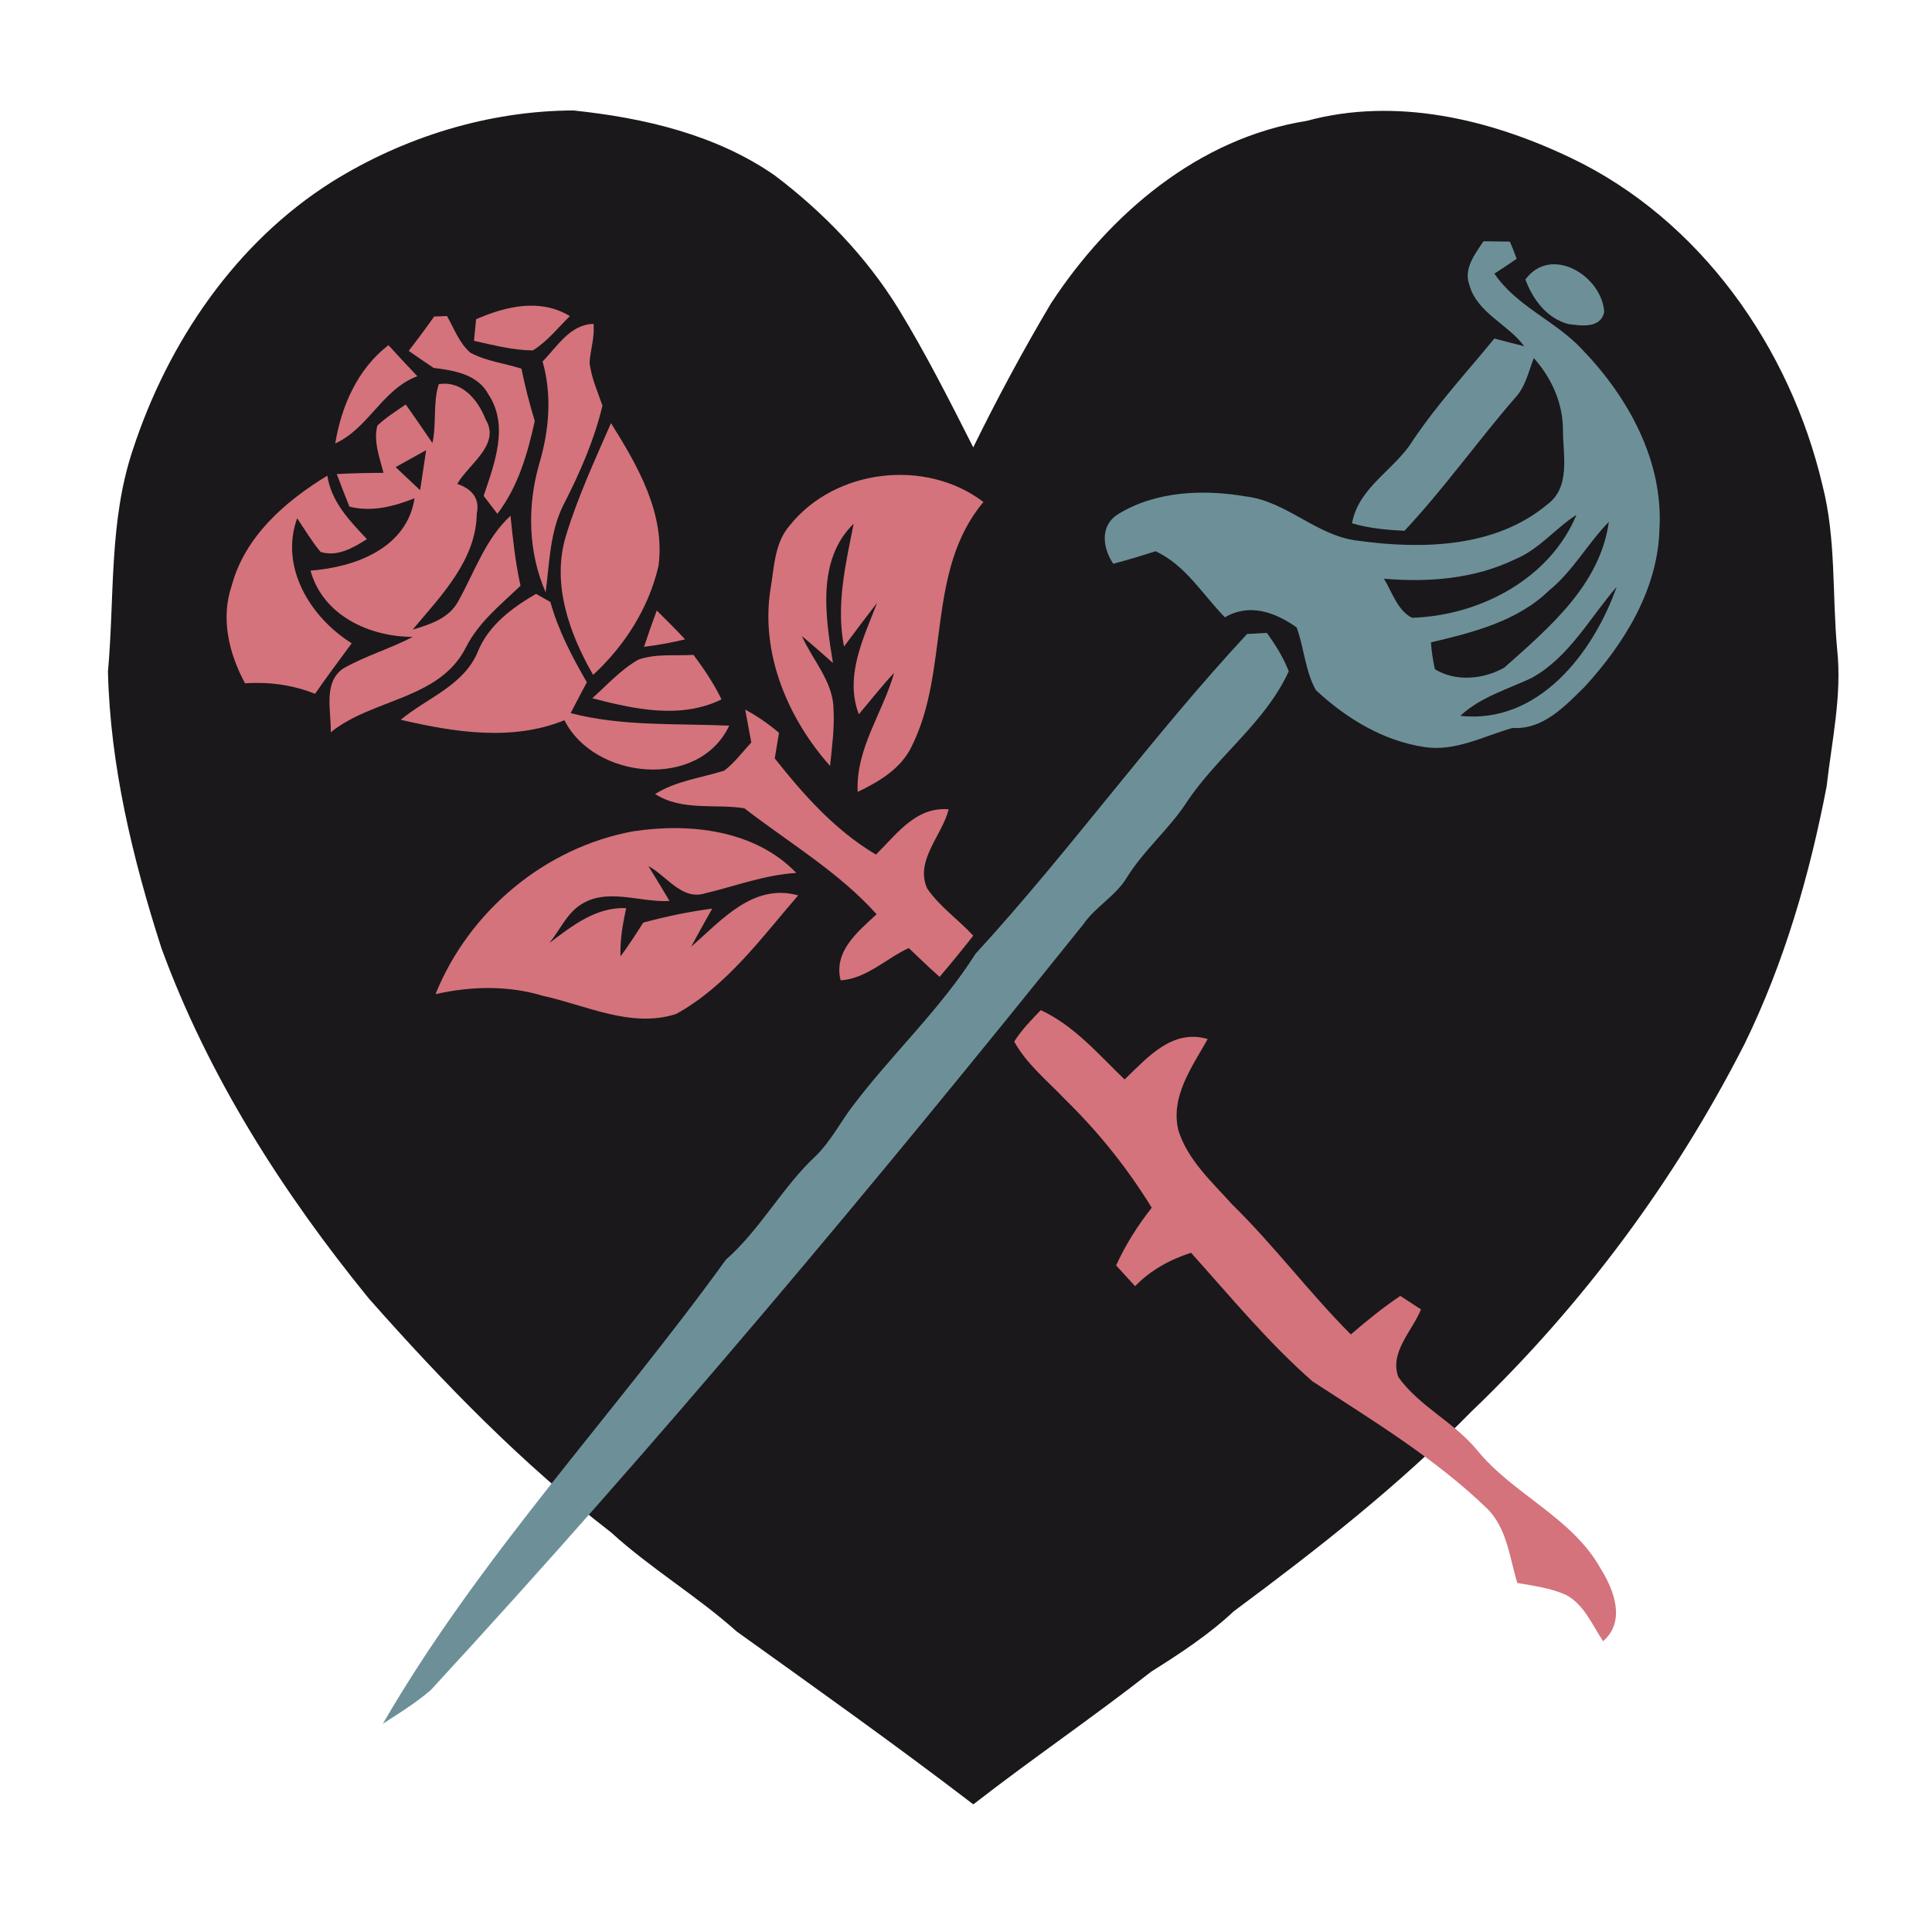<svg xmlns="http://www.w3.org/2000/svg" width="283.5" height="283.5" shape-rendering="geometricPrecision"><g transform="scale(1.107,1.107)" stroke-width=".05%"><g fill="#1a181b"><path d=" M 44.04 24.08 C 53.57 18.15 64.75 14.69 75.99 14.64 C 85.33 15.62 94.90 17.82 102.72 23.27 C 109.15 28.14 114.86 34.06 119.10 40.94 C 122.73 46.88 125.87 53.10 129.01 59.30 C 132.19 52.81 135.62 46.43 139.31 40.22 C 147.08 28.36 158.85 18.31 173.22 16.02 C 184.99 12.83 197.45 15.77 208.21 20.92 C 225.38 29.10 237.29 46.07 241.58 64.33 C 243.41 71.45 242.85 78.86 243.53 86.11 C 244.18 92.20 242.81 98.22 242.13 104.24 C 239.88 115.97 236.53 127.56 231.28 138.32 C 222.05 156.46 209.77 173.01 195.07 187.08 C 185.44 196.90 174.58 205.40 163.56 213.57 C 160.24 216.68 156.45 219.17 152.61 221.58 C 144.89 227.64 136.77 233.15 129.02 239.18 C 118.74 231.31 108.18 223.81 97.66 216.27 C 92.37 211.54 86.23 207.90 80.98 203.11 C 69.17 194.01 58.73 183.26 48.87 172.10 C 37.48 158.11 27.59 142.64 21.38 125.63 C 17.58 113.77 14.61 101.53 14.31 89.03 C 15.20 79.22 14.42 69.12 17.60 59.64 C 22.25 45.40 31.21 32.15 44.04 24.08 Z"/></g></g><g transform="scale(1.107,1.107)" stroke-width=".05%"><g fill="#6d9098"><path d=" M 194.77 37.76 C 193.98 35.63 195.52 33.66 196.65 31.98 C 197.52 31.99 199.27 32.01 200.14 32.03 C 200.47 32.77 200.77 33.53 201.04 34.31 C 200.06 34.98 199.08 35.63 198.09 36.27 C 201.04 40.63 206.21 42.53 209.72 46.32 C 215.83 52.64 220.50 61.10 219.97 70.13 C 219.77 78.11 215.32 85.29 210.07 91.02 C 207.46 93.60 204.52 96.76 200.51 96.49 C 196.67 97.57 192.91 99.67 188.80 99.02 C 183.34 98.21 178.41 95.20 174.43 91.48 C 173.01 88.95 172.87 85.89 171.88 83.17 C 169.05 81.16 165.64 79.91 162.37 81.83 C 159.41 78.81 157.15 74.91 153.18 73.07 C 151.33 73.67 149.46 74.23 147.57 74.73 C 146.19 72.69 145.76 69.76 148.11 68.22 C 153.09 65.09 159.51 64.83 165.17 65.81 C 170.63 66.48 174.56 71.08 180.05 71.68 C 188.49 72.84 198.23 72.62 205.09 66.88 C 208.20 64.60 207.20 60.43 207.18 57.12 C 207.21 53.51 205.69 50.11 203.31 47.46 C 202.61 49.29 202.20 51.32 200.79 52.79 C 195.80 58.55 191.38 64.80 186.17 70.36 C 183.82 70.24 181.47 70.04 179.22 69.36 C 180.10 64.54 184.87 62.30 187.27 58.41 C 190.49 53.60 194.43 49.34 198.09 44.87 C 199.40 45.22 200.71 45.57 202.04 45.89 C 199.87 42.94 195.80 41.50 194.77 37.76 M 200.86 74.12 C 195.48 76.74 189.34 77.22 183.45 76.71 C 184.52 78.46 185.27 80.97 187.18 81.89 C 196.08 81.62 205.44 76.78 208.97 68.24 C 206.15 70.05 204.02 72.83 200.86 74.12 M 205.34 78.27 C 201.10 82.38 195.24 83.83 189.68 85.15 C 189.76 86.35 189.94 87.53 190.20 88.71 C 192.99 90.41 196.64 90.05 199.40 88.50 C 205.33 83.22 212.10 77.55 213.26 69.18 C 210.44 72.05 208.50 75.71 205.34 78.27 M 203.06 89.85 C 199.82 91.38 196.25 92.39 193.57 94.89 C 203.94 96.03 211.22 86.53 214.30 77.78 C 210.72 81.93 208.01 87.09 203.06 89.85 Z"/><path d=" M 202.20 37.05 C 205.58 32.44 212.32 36.53 212.65 41.34 C 212.17 43.59 209.59 43.18 207.87 42.95 C 205.02 42.18 203.19 39.70 202.20 37.05 Z"/><path d=" M 165.31 84.04 C 165.96 84.00 167.27 83.93 167.92 83.89 C 169.08 85.48 170.12 87.15 170.83 88.98 C 167.72 95.80 161.36 100.21 157.29 106.36 C 154.94 109.96 151.55 112.74 149.31 116.42 C 147.82 118.82 145.21 120.19 143.61 122.51 C 115.79 157.18 87.25 191.32 57.11 224.02 C 55.15 225.71 52.93 227.09 50.75 228.49 C 63.58 206.34 81.29 187.65 96.22 166.98 C 100.83 162.93 103.68 157.37 108.16 153.20 C 110.19 151.21 111.46 148.62 113.19 146.40 C 118.38 139.58 124.72 133.69 129.31 126.43 C 141.85 112.76 152.68 97.62 165.31 84.04 Z"/></g><g fill="#d4737c"><path d=" M 63.11 42.31 C 67.08 40.60 71.58 39.51 75.54 41.90 C 73.95 43.46 72.54 45.27 70.63 46.45 C 67.99 46.43 65.40 45.74 62.83 45.18 C 62.90 44.46 63.04 43.03 63.11 42.31 Z"/><path d=" M 57.55 41.96 C 57.98 41.94 58.82 41.91 59.25 41.89 C 60.19 43.55 60.87 45.46 62.34 46.75 C 64.43 47.88 66.87 48.15 69.12 48.87 C 69.60 51.21 70.18 53.52 70.89 55.80 C 69.93 60.15 68.68 64.52 65.93 68.11 C 65.32 67.31 64.72 66.52 64.11 65.73 C 65.54 61.46 67.51 56.42 64.73 52.26 C 63.32 49.61 60.17 49.10 57.48 48.77 C 56.37 48.03 55.27 47.27 54.18 46.51 C 55.33 45.02 56.46 43.50 57.55 41.96 Z"/><path d=" M 71.92 47.92 C 73.87 45.93 75.56 43.01 78.67 42.93 C 78.86 44.66 78.26 46.34 78.15 48.06 C 78.37 50.04 79.21 51.89 79.86 53.77 C 78.77 58.33 76.89 62.62 74.76 66.79 C 72.88 70.41 72.85 74.57 72.33 78.52 C 69.99 73.14 69.87 67.07 71.48 61.48 C 72.79 57.06 73.20 52.39 71.92 47.92 Z"/><path d=" M 44.44 58.78 C 45.26 53.79 47.41 48.90 51.49 45.75 C 52.75 47.13 54.02 48.51 55.32 49.87 C 50.68 51.60 48.87 56.76 44.44 58.78 Z"/><path d=" M 58.16 50.93 C 61.24 50.40 63.39 53.04 64.38 55.62 C 66.40 58.93 62.10 61.53 60.61 64.15 C 62.45 64.75 63.65 66.02 63.20 68.06 C 63.11 74.30 58.44 78.98 54.70 83.46 C 56.99 82.78 59.53 81.97 60.74 79.70 C 62.91 75.84 64.32 71.46 67.67 68.37 C 67.99 71.48 68.31 74.59 69.00 77.64 C 66.37 80.16 63.44 82.48 61.77 85.80 C 58.26 92.76 49.40 92.57 43.84 97.07 C 43.93 94.28 42.77 90.42 45.55 88.58 C 48.48 86.92 51.75 85.98 54.72 84.42 C 48.96 84.42 42.80 81.58 41.16 75.64 C 47.02 75.20 53.94 72.69 54.95 66.05 C 52.19 67.14 49.27 67.90 46.32 67.16 C 45.75 65.72 45.18 64.29 44.64 62.84 C 46.70 62.73 48.77 62.68 50.84 62.68 C 50.32 60.64 49.48 58.53 50.02 56.41 C 51.17 55.34 52.50 54.50 53.78 53.62 C 54.99 55.30 56.14 57.01 57.32 58.72 C 57.89 56.15 57.36 53.44 58.16 50.93 M 52.44 61.92 C 53.52 62.94 54.60 63.96 55.69 64.98 C 55.96 63.21 56.23 61.44 56.49 59.67 C 55.14 60.41 53.79 61.17 52.44 61.92 Z"/><path d=" M 75.02 71.02 C 76.58 65.89 78.85 60.99 80.99 56.09 C 84.53 61.73 88.20 68.08 87.29 75.01 C 86.00 80.59 82.82 85.59 78.62 89.46 C 75.46 83.97 73.09 77.34 75.02 71.02 Z"/><path d=" M 30.72 77.61 C 32.48 71.08 37.82 66.44 43.39 63.05 C 43.91 66.52 46.34 69.03 48.64 71.47 C 46.82 72.61 44.72 73.86 42.49 73.16 C 41.33 71.77 40.41 70.20 39.39 68.70 C 37.04 75.21 41.17 81.87 46.62 85.27 C 44.99 87.49 43.33 89.70 41.76 91.97 C 38.81 90.78 35.65 90.37 32.48 90.57 C 30.35 86.65 29.22 81.96 30.72 77.61 Z"/><path d=" M 104.67 69.67 C 110.67 62.14 122.69 60.71 130.36 66.54 C 122.66 75.73 125.97 88.73 120.84 98.95 C 119.44 101.90 116.52 103.61 113.69 104.97 C 113.42 99.21 117.02 94.51 118.52 89.19 C 116.87 90.94 115.40 92.85 113.84 94.68 C 111.92 89.62 114.47 84.57 116.27 79.90 C 114.78 81.82 113.33 83.75 111.88 85.70 C 110.80 80.21 112.09 74.78 113.16 69.42 C 108.22 74.22 109.43 81.78 110.41 87.88 C 109.05 86.68 107.69 85.47 106.29 84.31 C 107.72 87.52 110.45 90.34 110.49 94.03 C 110.63 96.54 110.28 99.04 110.03 101.53 C 104.43 95.23 100.79 86.63 102.13 78.11 C 102.63 75.23 102.65 71.99 104.67 69.67 Z"/><path d=" M 63.34 86.37 C 64.77 82.86 67.88 80.57 71.05 78.72 C 71.53 78.99 72.49 79.53 72.96 79.80 C 74.01 83.59 75.83 87.06 77.79 90.44 C 77.06 91.80 76.35 93.16 75.64 94.53 C 82.51 96.31 89.63 95.88 96.66 96.19 C 92.65 104.73 78.78 103.34 74.82 95.47 C 67.88 98.29 60.19 97.06 53.12 95.41 C 56.61 92.50 61.50 90.87 63.34 86.37 Z"/><path d=" M 85.37 85.74 C 85.90 84.12 86.47 82.52 87.06 80.93 C 88.33 82.17 89.59 83.44 90.81 84.75 C 89.02 85.19 87.20 85.51 85.37 85.74 Z"/><path d=" M 84.62 87.44 C 86.95 86.62 89.50 86.95 91.93 86.81 C 93.32 88.68 94.63 90.61 95.64 92.71 C 90.20 95.37 84.07 94.00 78.51 92.56 C 80.48 90.79 82.29 88.76 84.62 87.44 Z"/><path d=" M 98.78 94.06 C 100.38 94.93 101.88 95.96 103.26 97.14 C 103.12 97.99 102.84 99.68 102.70 100.53 C 106.54 105.39 110.73 110.09 116.11 113.28 C 118.85 110.60 121.39 106.90 125.75 107.28 C 124.89 110.75 121.23 114.08 122.91 117.79 C 124.57 120.20 127.04 121.89 129.01 124.03 C 127.56 125.88 126.07 127.70 124.55 129.49 C 123.16 128.25 121.81 126.96 120.46 125.67 C 117.45 127.05 114.86 129.74 111.43 129.95 C 110.46 126.11 113.72 123.48 116.20 121.19 C 111.16 115.57 104.59 111.72 98.67 107.14 C 94.72 106.52 90.43 107.55 86.84 105.25 C 89.64 103.50 92.93 103.12 96.01 102.15 C 97.38 101.09 98.42 99.68 99.59 98.42 C 99.39 97.33 98.98 95.15 98.78 94.06 Z"/><path d=" M 57.73 131.78 C 62.17 120.77 72.26 112.32 83.96 110.19 C 91.41 109.06 100.07 110.00 105.55 115.71 C 101.38 115.97 97.47 117.46 93.45 118.42 C 90.36 119.38 88.36 116.07 85.95 114.81 C 86.90 116.34 87.83 117.88 88.75 119.43 C 84.81 119.66 80.39 117.57 76.84 120.01 C 75.05 121.24 74.17 123.36 72.82 125.00 C 75.84 122.73 78.98 120.21 83.00 120.38 C 82.55 122.48 82.17 124.61 82.25 126.78 C 83.32 125.32 84.31 123.82 85.26 122.30 C 88.27 121.48 91.32 120.85 94.41 120.44 C 93.47 122.12 92.52 123.79 91.62 125.50 C 95.61 122.01 99.84 117.02 105.80 118.69 C 100.89 124.36 96.33 130.72 89.62 134.41 C 83.66 136.33 77.72 133.25 71.95 132.00 C 67.32 130.60 62.41 130.72 57.73 131.78 Z"/><path d=" M 134.44 138.07 C 135.41 136.52 136.70 135.21 137.96 133.90 C 142.42 135.97 145.60 139.76 149.07 143.09 C 152.10 140.19 155.37 136.34 160.09 137.73 C 158.02 141.42 155.10 145.38 156.21 149.87 C 157.46 153.80 160.64 156.66 163.32 159.64 C 168.89 165.10 173.56 171.37 179.06 176.89 C 181.16 175.08 183.31 173.33 185.62 171.78 C 186.30 172.23 187.67 173.12 188.36 173.57 C 187.20 176.44 184.13 179.28 185.37 182.56 C 188.15 186.43 192.72 188.50 195.75 192.17 C 200.56 198.11 208.34 201.08 212.16 207.90 C 213.95 210.77 215.55 214.90 212.50 217.55 C 211.04 215.38 209.99 212.67 207.55 211.40 C 205.52 210.49 203.29 210.22 201.12 209.83 C 200.11 206.46 199.75 202.55 197.12 199.96 C 190.22 193.30 181.96 188.31 173.97 183.10 C 168.09 177.94 163.10 171.87 157.88 166.06 C 155.09 166.96 152.51 168.37 150.46 170.49 C 149.62 169.57 148.79 168.66 147.95 167.74 C 149.19 165.00 150.81 162.45 152.67 160.09 C 149.46 154.87 145.61 150.05 141.22 145.77 C 138.87 143.29 136.12 141.09 134.44 138.07 Z"/></g></g></svg>